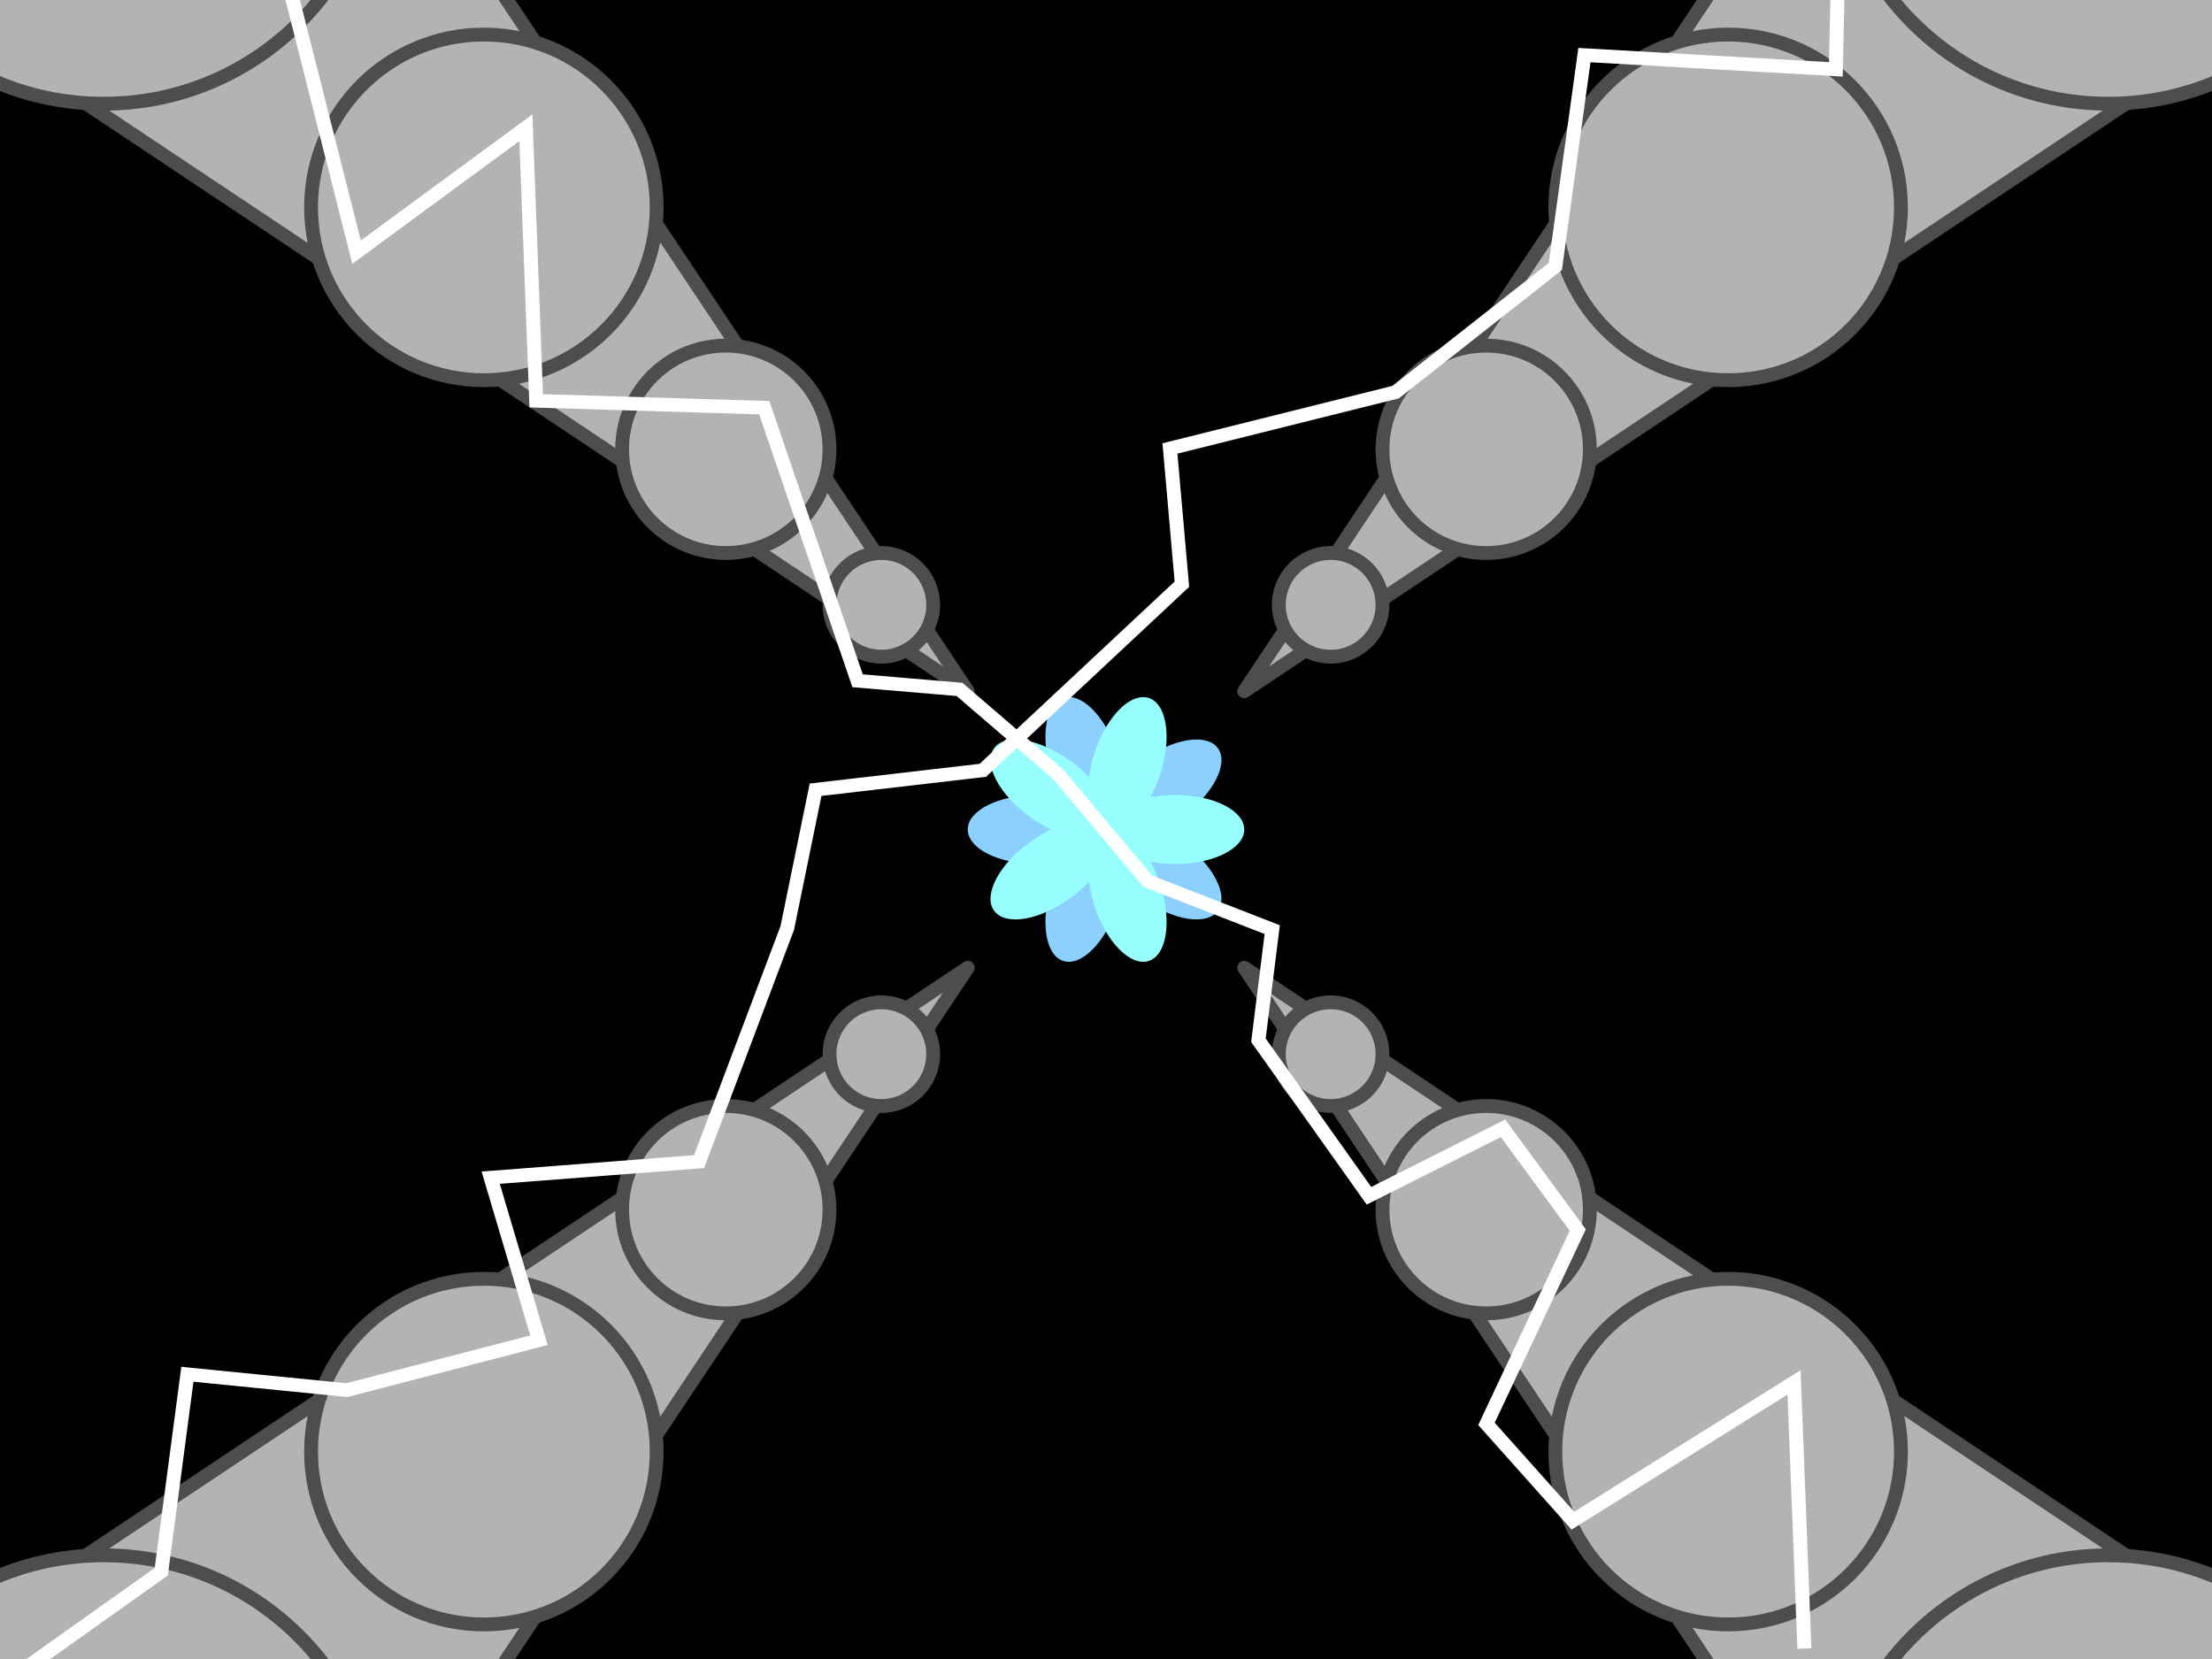<?xml version="1.0" encoding="UTF-8" standalone="no"?>
<!-- Created with Inkscape (http://www.inkscape.org/) -->

<svg
   xmlns:dc="http://purl.org/dc/elements/1.1/"
   xmlns:cc="http://creativecommons.org/ns#"
   xmlns:rdf="http://www.w3.org/1999/02/22-rdf-syntax-ns#"
   xmlns:svg="http://www.w3.org/2000/svg"
   xmlns="http://www.w3.org/2000/svg"
   xmlns:xlink="http://www.w3.org/1999/xlink"
   xmlns:sodipodi="http://sodipodi.sourceforge.net/DTD/sodipodi-0.dtd"
   xmlns:inkscape="http://www.inkscape.org/namespaces/inkscape"
   width="640"
   height="480"
   id="svg2"
   version="1.1"
   inkscape:version="0.47 r22583"
   sodipodi:docname="incipisynthesis.svg"
   inkscape:export-filename="incipisynthesis.png"
   inkscape:export-xdpi="90"
   inkscape:export-ydpi="90">
  <defs
     id="defs4">
    <filter
       id="filter3705"
       inkscape:label="sparkGlow"
       inkscape:menu="Shadows and Glows"
       inkscape:menu-tooltip="Glow of object's own color at the edges"
       color-interpolation-filters="sRGB">
      <feTurbulence
         id="feTurbulence4948"
         baseFrequency="0.01"
         numOctaves="1"
         type="turbulence"
         result="result95"
         seed="3" />
      <feOffset
         dx="-25"
         dy="-25"
         id="feOffset4956"
         in="SourceGraphic"
         result="result97" />
      <feDisplacementMap
         id="feDisplacementMap4950"
         in="result97"
         in2="result95"
         yChannelSelector="B"
         scale="100"
         xChannelSelector="A"
         result="result99" />
      <feDisplacementMap
         id="feDisplacementMap4952"
         in2="result95"
         in="result97"
         scale="100"
         xChannelSelector="G"
         result="result98" />
      <feComposite
         id="feComposite3621"
         in2="result99"
         result="result93"
         in="result98" />
      <feComposite
         id="feComposite3623"
         in2="SourceGraphic"
         result="result96" />
      <feGaussianBlur
         id="feGaussianBlur3707"
         stdDeviation="5"
         result="result91"
         in="result96" />
      <feComposite
         id="feComposite3709"
         operator="over"
         in="result91"
         in2="result96"
         result="result92" />
    </filter>
    <filter
       id="filter3609"
       inkscape:label="inciGlow">
      <feGaussianBlur
         stdDeviation="0.5"
         id="feGaussianBlur3617"
         result="result2" />
      <feGaussianBlur
         stdDeviation="5"
         id="feGaussianBlur3611"
         result="result1"
         in="SourceGraphic" />
      <feComposite
         id="feComposite3613"
         in="result1"
         operator="arithmetic"
         in2="result2"
         k3="0.296"
         k2="0.8" />
    </filter>
  </defs>
  <sodipodi:namedview
     id="base"
     pagecolor="#ffffff"
     bordercolor="#666666"
     borderopacity="1.0"
     inkscape:pageopacity="0.0"
     inkscape:pageshadow="2"
     inkscape:zoom="1"
     inkscape:cx="350.08154"
     inkscape:cy="255.26963"
     inkscape:document-units="px"
     inkscape:current-layer="layer1"
     showgrid="false"
     inkscape:window-width="1280"
     inkscape:window-height="774"
     inkscape:window-x="1276"
     inkscape:window-y="1020"
     inkscape:window-maximized="1"
     inkscape:snap-smooth-nodes="true"
     inkscape:snap-global="false">
    <inkscape:grid
       type="xygrid"
       id="grid2822"
       empspacing="5"
       visible="true"
       enabled="true"
       snapvisiblegridlinesonly="true" />
  </sodipodi:namedview>
  <g
     inkscape:groupmode="layer"
     id="layer2"
     inkscape:label="background"
     sodipodi:insensitive="true">
    <rect
       transform="translate(0,-372.362)"
       style="color:#000000;fill:#000000;stroke:none;stroke-width:1px;marker:none;visibility:visible;display:inline;overflow:visible;enable-background:accumulate"
       id="rect3721"
       width="640"
       height="480"
       x="0"
       y="372.362" />
  </g>
  <g
     inkscape:label="Layer 1"
     inkscape:groupmode="layer"
     id="layer1"
     transform="translate(0,-372.362)">
    <g
       id="g2990">
      <g
         transform="translate(-30,-410)"
         id="g3723">
        <path
           id="path2833"
           style="color:#000000;fill:#b3b3b3;fill-opacity:1;fill-rule:nonzero;stroke:#4d4d4d;stroke-width:4;stroke-linecap:round;stroke-linejoin:round;stroke-miterlimit:4;stroke-opacity:1;stroke-dasharray:none;stroke-dashoffset:0;marker:none;visibility:visible;display:inline;overflow:visible;enable-background:accumulate"
           d="M 650,592.362 390,982.362 780,722.362"
           sodipodi:nodetypes="ccc" />
        <path
           sodipodi:type="arc"
           style="color:#000000;fill:#b3b3b3;stroke:#4d4d4d;stroke-width:5.333;stroke-linecap:round;stroke-linejoin:round;stroke-miterlimit:4;stroke-opacity:1;stroke-dasharray:none;stroke-dashoffset:0;marker:none;visibility:visible;display:inline;overflow:visible;enable-background:accumulate"
           id="path2824"
           sodipodi:cx="180"
           sodipodi:cy="872.36218"
           sodipodi:rx="20"
           sodipodi:ry="20"
           d="m 200,872.362 c 0,11.046 -8.954,20 -20,20 -11.046,0 -20,-8.954 -20,-20 0,-11.046 8.954,-20 20,-20 11.046,0 20,8.954 20,20 z"
           transform="matrix(-0.75,0,0,-0.75,550,1611.635)" />
        <path
           d="m 210,872.362 c 0,16.569 -13.431,30 -30,30 -16.569,0 -30,-13.431 -30,-30 0,-16.569 13.431,-30 30,-30 16.569,0 30,13.431 30,30 z"
           sodipodi:ry="30"
           sodipodi:rx="30"
           sodipodi:cy="872.36218"
           sodipodi:cx="180"
           id="path2891"
           style="color:#000000;fill:#b3b3b3;stroke:#4d4d4d;stroke-width:4;stroke-linecap:round;stroke-linejoin:round;stroke-miterlimit:4;stroke-opacity:1;stroke-dasharray:none;stroke-dashoffset:0;marker:none;visibility:visible;display:inline;overflow:visible;enable-background:accumulate"
           sodipodi:type="arc"
           transform="matrix(-1,0,0,-1,640,1784.725)" />
        <path
           transform="matrix(-1,0,0,-1,710,1714.725)"
           sodipodi:type="arc"
           style="color:#000000;fill:#b3b3b3;stroke:#4d4d4d;stroke-width:4;stroke-linecap:round;stroke-linejoin:round;stroke-miterlimit:4;stroke-opacity:1;stroke-dasharray:none;stroke-dashoffset:0;marker:none;visibility:visible;display:inline;overflow:visible;enable-background:accumulate"
           id="path2893"
           sodipodi:cx="180"
           sodipodi:cy="872.36218"
           sodipodi:rx="50"
           sodipodi:ry="50"
           d="m 230,872.362 c 0,27.614 -22.386,50 -50,50 -27.614,0 -50,-22.386 -50,-50 0,-27.614 22.386,-50 50,-50 27.614,0 50,22.386 50,50 z" />
        <path
           sodipodi:type="arc"
           style="color:#000000;fill:#b3b3b3;stroke:#4d4d4d;stroke-width:1;stroke-linecap:round;stroke-linejoin:round;stroke-miterlimit:4;stroke-opacity:1;stroke-dasharray:none;stroke-dashoffset:0;marker:none;visibility:visible;display:inline;overflow:visible;enable-background:accumulate"
           id="path2824-3"
           sodipodi:cx="180"
           sodipodi:cy="872.36218"
           sodipodi:rx="20"
           sodipodi:ry="20"
           d="m 200,872.362 c 0,11.046 -8.954,20 -20,20 -11.046,0 -20,-8.954 -20,-20 0,-11.046 8.954,-20 20,-20 11.046,0 20,8.954 20,20 z"
           transform="matrix(-4,0,0,-4,1360,4221.813)" />
      </g>
      <use
         height="1052.362"
         width="744.094"
         transform="matrix(-1,0,0,1,640,2.6171874e-6)"
         id="use3730"
         xlink:href="#g3723"
         y="0"
         x="0" />
      <use
         height="1052.362"
         width="744.094"
         transform="matrix(1,0,0,-1,0,1224.724)"
         id="use3732"
         xlink:href="#g3723"
         y="0"
         x="0" />
      <use
         height="1052.362"
         width="744.094"
         transform="matrix(-1,0,0,-1,640,1224.724)"
         id="use3734"
         xlink:href="#g3723"
         y="0"
         x="0" />
    </g>
    <path
       id="path3915"
       d="m 308.656,574.081 c -0.341,0.039 -0.703,0.112 -1.031,0.219 -5.253,1.707 -6.726,11.62 -3.312,22.125 0.781,2.402 1.75,4.609 2.844,6.594 -2.226,-0.428 -4.629,-0.656 -7.156,-0.656 -11.046,0 -20,4.477 -20,10 0,5.523 8.954,10 20,10 2.527,0 4.93,-0.26 7.156,-0.688 -1.094,1.984 -2.063,4.191 -2.844,6.594 -3.413,10.505 -1.94,20.418 3.312,22.125 5.253,1.707 12.305,-5.432 15.719,-15.938 0.779,-2.396 1.281,-4.757 1.562,-7 1.548,1.652 3.365,3.267 5.406,4.75 8.936,6.492 18.816,8.124 22.062,3.656 3.246,-4.468 -1.376,-13.351 -10.312,-19.844 -2.044,-1.485 -4.136,-2.694 -6.188,-3.656 2.054,-0.963 4.141,-2.201 6.188,-3.688 8.936,-6.492 13.559,-15.376 10.312,-19.844 -3.246,-4.468 -13.126,-2.805 -22.062,3.688 -2.041,1.483 -3.858,3.067 -5.406,4.719 -0.282,-2.243 -0.784,-4.604 -1.562,-7 -3.2,-9.849 -9.575,-16.74 -14.688,-16.156 z"
       style="color:#000000;fill:#8bd0ff;fill-opacity:1;stroke:none;stroke-width:1.25;stroke-miterlimit:4;stroke-dasharray:none;marker:none;visibility:visible;display:inline;overflow:visible;enable-background:accumulate;filter:url(#filter3609)" />
    <path
       id="path3917"
       d="m 330.312,574.081 c -4.91,0.366 -10.67,6.964 -13.656,16.156 -0.779,2.396 -1.281,4.757 -1.562,7 -1.548,-1.652 -3.365,-3.236 -5.406,-4.719 -8.936,-6.492 -18.816,-8.156 -22.062,-3.688 -3.246,4.468 1.376,13.351 10.312,19.844 2.046,1.487 4.133,2.725 6.188,3.688 -2.051,0.962 -4.144,2.171 -6.188,3.656 -8.936,6.492 -13.559,15.376 -10.312,19.844 3.246,4.468 13.126,2.836 22.062,-3.656 2.041,-1.483 3.858,-3.098 5.406,-4.75 0.282,2.243 0.784,4.604 1.562,7 3.413,10.505 10.466,17.644 15.719,15.938 5.253,-1.707 6.726,-11.62 3.312,-22.125 -0.781,-2.402 -1.75,-4.609 -2.844,-6.594 2.226,0.428 4.629,0.688 7.156,0.688 11.046,0 20,-4.477 20,-10 0,-5.523 -8.954,-10 -20,-10 -2.527,0 -4.93,0.229 -7.156,0.656 1.094,-1.984 2.063,-4.191 2.844,-6.594 3.413,-10.505 1.94,-20.418 -3.312,-22.125 -0.657,-0.213 -1.361,-0.271 -2.062,-0.219 z"
       style="color:#000000;fill:#98ffff;fill-opacity:1;stroke:none;stroke-width:1.25;stroke-miterlimit:4;stroke-opacity:1;stroke-dasharray:none;marker:none;visibility:visible;display:inline;overflow:visible;enable-background:accumulate;filter:url(#filter3609)" />
    <path
       id="path2931"
       transform="matrix(1.152,0,0,1.122,-49.722,340.549)"
       style="fill:none;stroke:#ffffff;stroke-width:3.518;stroke-linecap:butt;stroke-linejoin:miter;stroke-miterlimit:4;stroke-opacity:1;stroke-dasharray:none;filter:url(#filter3705)"
       d="m 57.157,496.217 51.507,-37.565 6.564,-50.913 40.057,4.087 48.235,-12.872 -12.121,-41.911 52.335,-4.14 L 265.886,292.652 273,257 l 42,-5 50,-48 -3,-35 56.661,-14.522 40.132,-32.413 7.303,-54.5 63.15,3.674 L 531,-11 m -9.656,489.47 -2.604,-68.631 -55.543,35.653 -21.697,-24.957 22.923,-49.989 -18.766,-26.228 -33.665,17.39 -27.772,-40.109 3.471,-28.522 -31.243,-12.478 -22.564,-27.631 -24.734,-21.837 -25.602,-2.228 -23.432,-70.414 -57.279,-1.783 L 200.235,86.291 157.71,118.378 141.22,51.53 62.245,44.399 22.323,0.725"
       sodipodi:nodetypes="ccccccccccccccccccccccccccccccccccccc" />
  </g>
</svg>
